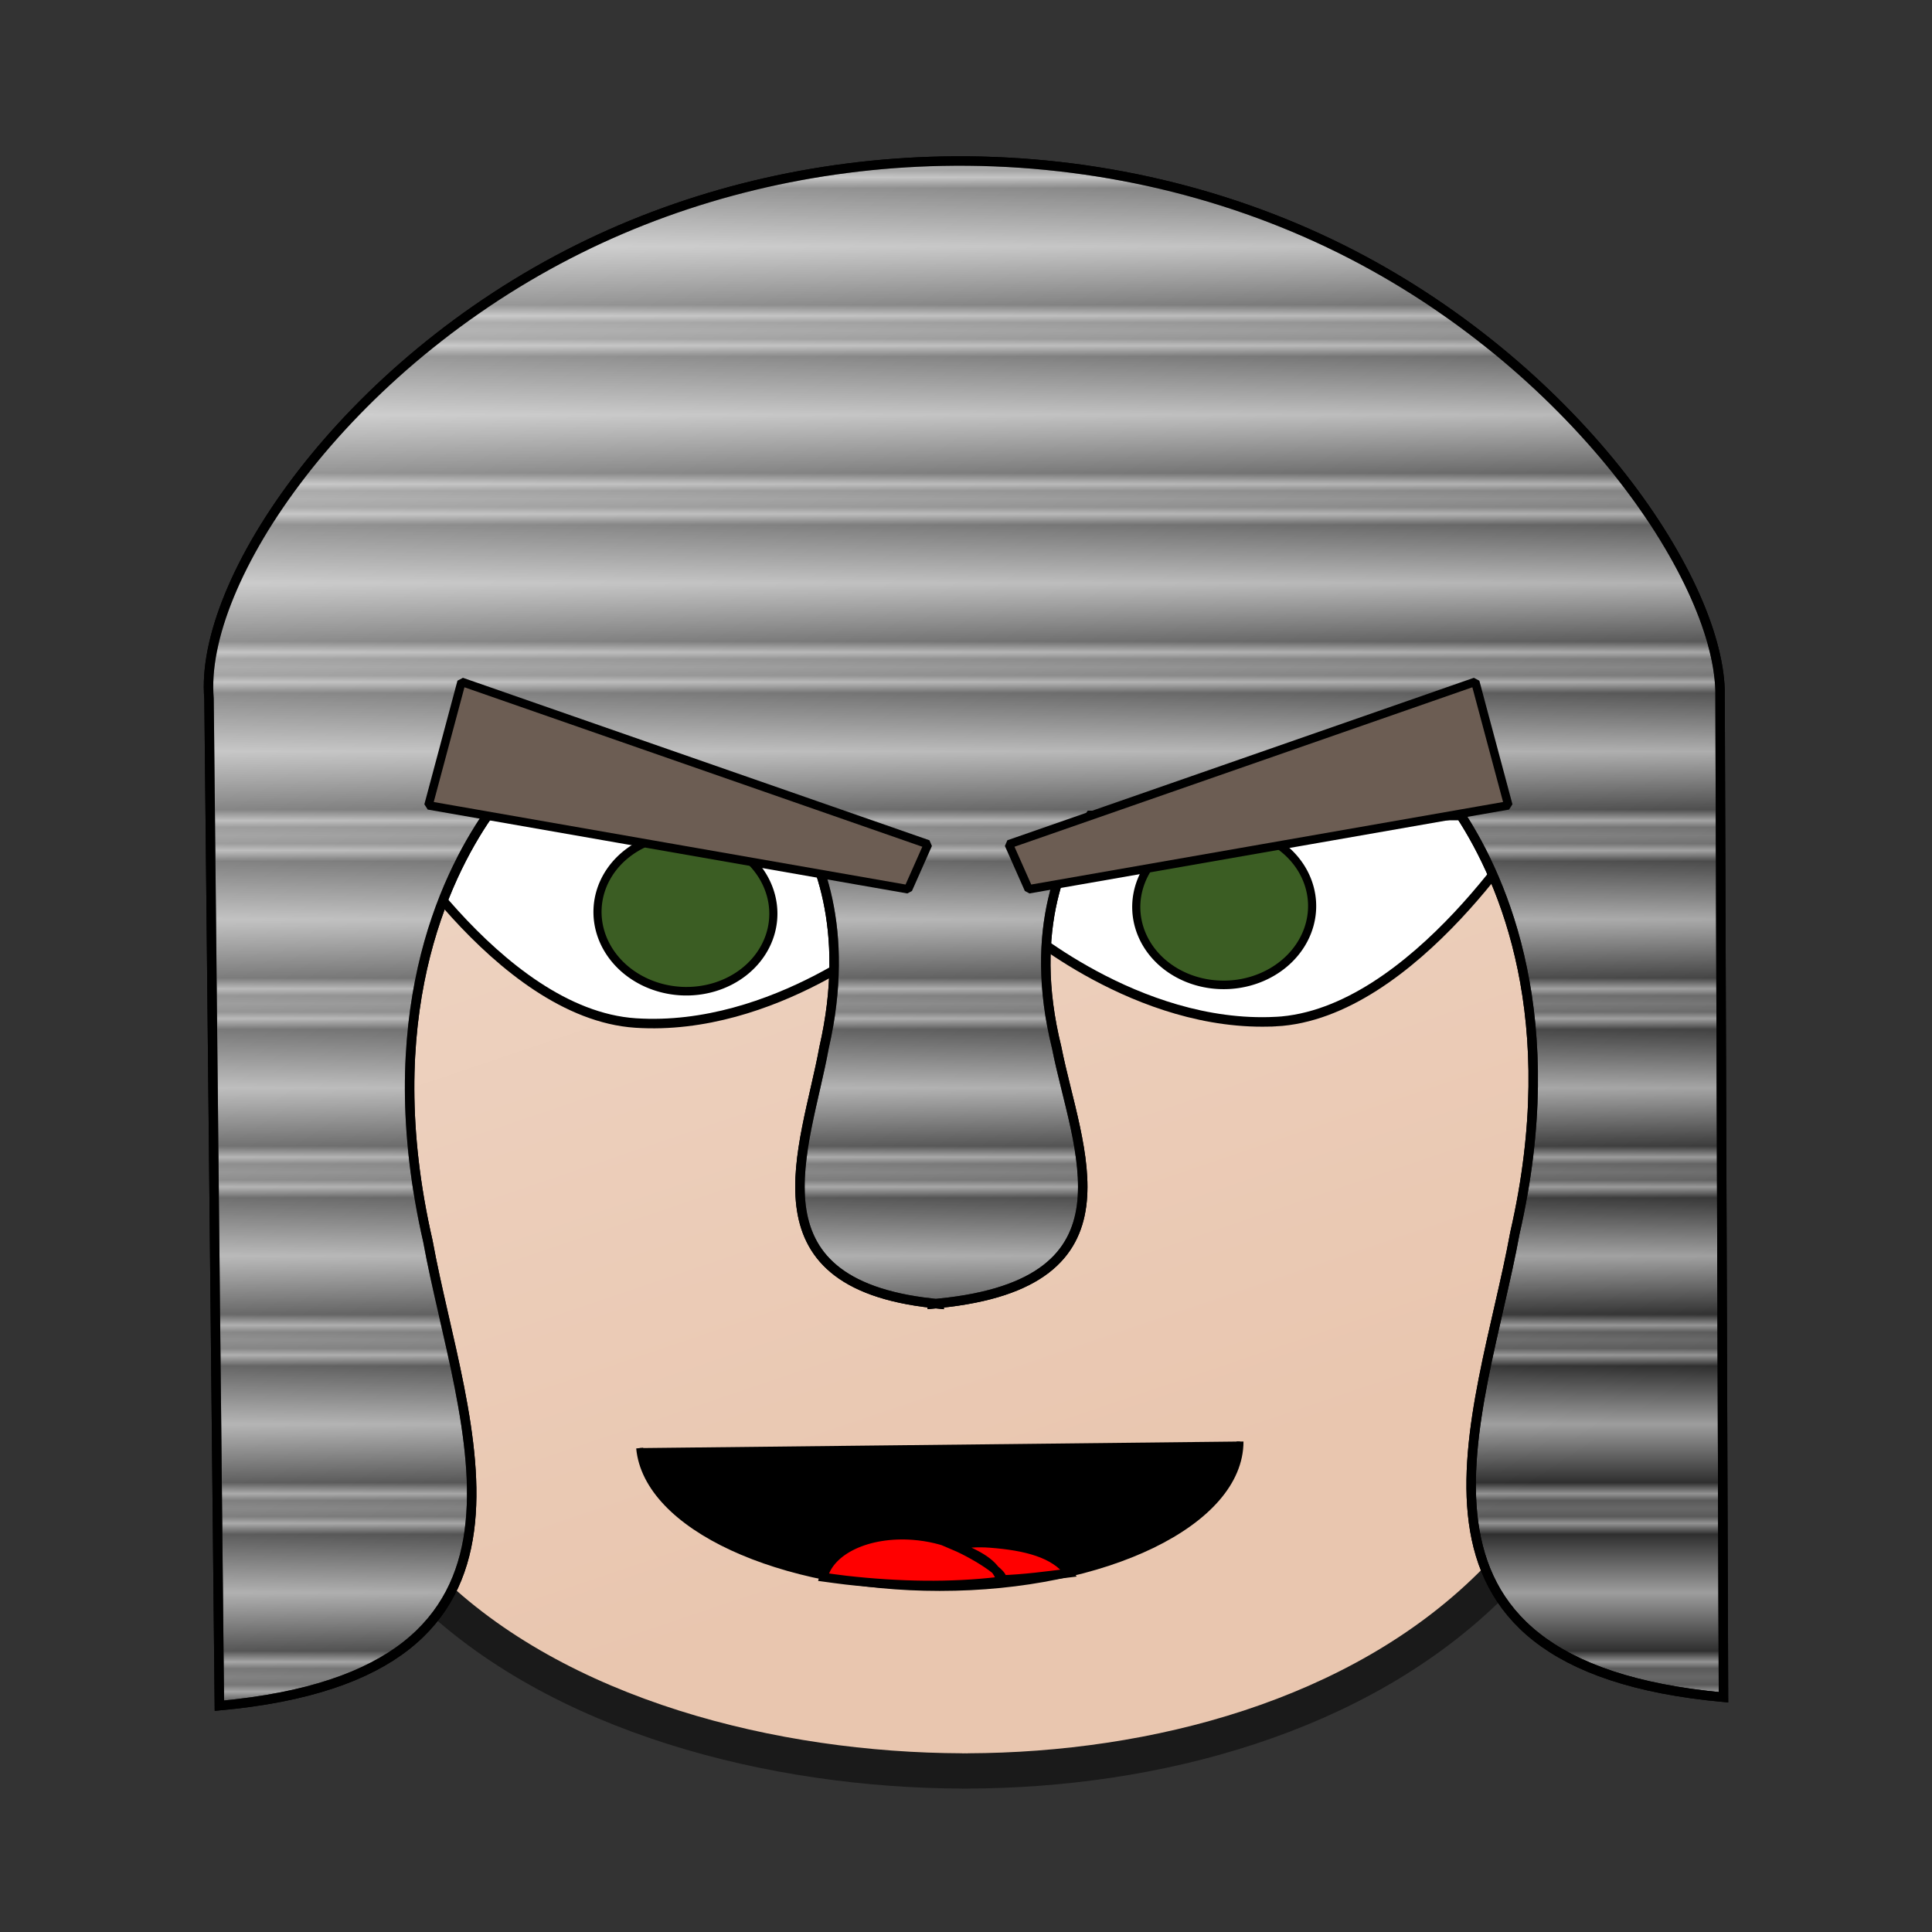 <svg:svg xmlns:dc="http://purl.org/dc/elements/1.1/" xmlns:ns1="http://sodipodi.sourceforge.net/DTD/sodipodi-0.dtd" xmlns:ns2="http://www.inkscape.org/namespaces/inkscape" xmlns:ns3="http://www.w3.org/1999/xlink" xmlns:ns5="http://creativecommons.org/ns#" xmlns:rdf="http://www.w3.org/1999/02/22-rdf-syntax-ns#" xmlns:svg="http://www.w3.org/2000/svg" height="246.035" id="svg42991" version="1.1" viewBox="-25.951 -19.901 246.035 246.035" width="246.035" ns1:docname="knight.svg" ns2:version="0.91 r13725">
  <svg:rect x="-25.951" y="-19.901" width="246.035" height="246.035" fill="#333333" stroke="none"/>
  <svg:defs id="defs42993">
    <svg:linearGradient id="linearGradient44349" ns2:collect="always">
      <svg:stop id="stop44351" offset="0" style="stop-color:#e9c6af;stop-opacity:1;" />
      <svg:stop id="stop44353" offset="1" style="stop-color:#f0d9ca;stop-opacity:1" />
    </svg:linearGradient>
    <svg:linearGradient id="linearGradient44325" ns2:collect="always">
      <svg:stop id="stop44327" offset="0" style="stop-color:#ffffff;stop-opacity:0.551" />
      <svg:stop id="stop44329" offset="1" style="stop-color:#ffffff;stop-opacity:0;" />
    </svg:linearGradient>
    <svg:linearGradient id="linearGradient43612" ns2:collect="always">
      <svg:stop id="stop43614" offset="0" style="stop-color:#676767;stop-opacity:1" />
      <svg:stop id="stop43616" offset="0.096" style="stop-color:#5a5a5a;stop-opacity:1" />
      <svg:stop id="stop43618" offset="0.177" style="stop-color:#939393;stop-opacity:1" />
      <svg:stop id="stop43620" offset="0.307" style="stop-color:#2f2f2f;stop-opacity:1" />
      <svg:stop id="stop43622" offset="1" style="stop-color:#9d9d9d;stop-opacity:1" />
    </svg:linearGradient>
    <svg:linearGradient id="linearGradient43578" ns2:collect="always">
      <svg:stop id="stop43580" offset="0" style="stop-color:#ffffff;stop-opacity:1" />
      <svg:stop id="stop43586" offset="0.096" style="stop-color:#ababab;stop-opacity:1" />
      <svg:stop id="stop43602" offset="0.177" style="stop-color:#ffffff;stop-opacity:1" />
      <svg:stop id="stop43604" offset="0.307" style="stop-color:#000000;stop-opacity:1" />
      <svg:stop id="stop43582" offset="1" style="stop-color:#ffffff;stop-opacity:1" />
    </svg:linearGradient>
    <svg:linearGradient gradientUnits="userSpaceOnUse" id="linearGradient43608" spreadMethod="reflect" x1="381.786" x2="381.429" y1="474.148" y2="508.791" ns2:collect="always" ns3:href="#linearGradient43578" />
    <svg:linearGradient gradientUnits="userSpaceOnUse" id="linearGradient43610" spreadMethod="reflect" x1="381.786" x2="381.786" y1="474.148" y2="484.862" ns2:collect="always" ns3:href="#linearGradient43612" />
    <svg:linearGradient gradientUnits="userSpaceOnUse" id="linearGradient44331" x1="330.357" x2="448.929" y1="465.219" y2="646.648" ns2:collect="always" ns3:href="#linearGradient44325" />
    <svg:linearGradient gradientUnits="userSpaceOnUse" id="linearGradient44355" x1="407.868" x2="356.994" y1="643.107" y2="493.107" ns2:collect="always" ns3:href="#linearGradient44349" />
    <svg:linearGradient gradientUnits="userSpaceOnUse" id="linearGradient8318" spreadMethod="reflect" x1="381.786" x2="381.429" y1="474.148" y2="508.791" ns2:collect="always" ns3:href="#linearGradient43578" />
    <svg:linearGradient gradientUnits="userSpaceOnUse" id="linearGradient8320" x1="330.357" x2="448.929" y1="465.219" y2="646.648" ns2:collect="always" ns3:href="#linearGradient44325" />
    <svg:linearGradient gradientUnits="userSpaceOnUse" id="linearGradient8322" x1="330.357" x2="448.929" y1="465.219" y2="646.648" ns2:collect="always" ns3:href="#linearGradient44325" />
  </svg:defs>
  <ns1:namedview bordercolor="#666666" borderopacity="1.0" fit-margin-bottom="0" fit-margin-left="0" fit-margin-right="0" fit-margin-top="0" id="base" pagecolor="#ffffff" showgrid="false" showguides="false" ns2:current-layer="layer1" ns2:cx="48.145594" ns2:cy="136.81029" ns2:document-units="px" ns2:pageopacity="0.0" ns2:pageshadow="2" ns2:window-height="801" ns2:window-maximized="1" ns2:window-width="1536" ns2:window-x="-8" ns2:window-y="-8" ns2:zoom="2.8" />
  <svg:g id="layer1" transform="translate(-285.493,-473.364)" ns2:groupmode="layer" ns2:label="Layer 1">
    <svg:path d="m 381.539,492.218 c -33.394,0.08 -64.95,6.559 -81.62,37.442 -16.67,30.883 -12.549,66.79 -2.056,100.427 3.287,10.537 9.128,18.647 15.832,25.284 16.909,16.74 44.562,23.54 68.385,23.615 l 0,0.011 c 0.117,3e-4 0.235,-0.005 0.351,-0.005 0.116,3e-5 0.235,0.005 0.351,0.005 l 0,-0.011 c 23.789,-0.075 49.692,-6.876 66.601,-23.615 6.704,-6.637 12.543,-14.747 15.83,-25.284 10.493,-33.637 14.614,-69.544 -2.056,-100.427 -16.67,-30.883 -48.224,-37.362 -81.618,-37.442 z" id="path5079" style="opacity:1;fill:url(#linearGradient44355);fill-opacity:1;stroke:#1a1a1a;stroke-width:4.494;stroke-linecap:round;stroke-linejoin:bevel;stroke-miterlimit:4;stroke-dasharray:none;stroke-dashoffset:0;stroke-opacity:1" ns2:connector-curvature="0" />
    <svg:g id="g5097" transform="matrix(2.585,0,0,2.72,-752.611,-118.192)">
      <svg:g id="g3040" transform="translate(3.153,-3.283)">
        <svg:path d="m 449.483,280.941 c 0,3.768 -6.624,6.823 -14.795,6.823 -7.912,0 -14.424,-2.871 -14.78,-6.516" id="path3047-9" style="fill:#000000;stroke:#000000;stroke-width:0.343;stroke-miterlimit:4;stroke-opacity:1" ns2:connector-curvature="0" />
        <svg:path d="m 437.175,285.706 c 1.744,0.126 3.167,0.464 3.878,1.393 -1.098,0.127 -2.155,0.27 -3.369,0.31 -0.272,-0.784 -1.102,-1.162 -2.216,-1.603 0.5,-0.102 1.067,-0.146 1.708,-0.1 z m -1.708,0.1 c -0.02,0.004 -0.044,0.01 -0.064,0.013 1.095,0.441 2.992,1.578 2.178,1.669 -2.339,0.262 -4.885,0.225 -7.506,-0.057 -0.376,-0.04 -0.746,-0.093 -1.116,-0.14 0.332,-1.27 2.197,-2.113 4.422,-1.952 0.759,0.055 1.466,0.221 2.087,0.467 z" id="path3047" style="fill:#ff0000;stroke:#000000;stroke-width:0.414;stroke-miterlimit:4;stroke-opacity:1" ns1:nodetypes="ccccccccsccccc" ns2:connector-curvature="0" />
      </svg:g>
      <svg:path d="m 454.384,257.998 c -6.83,0.325 -12.695,-4.582 -12.695,-4.582 0,0 5.134,-7.872 11.963,-8.197 6.83,-0.325 13.534,3.113 13.534,3.113 0,0 -5.973,9.341 -12.802,9.667 z" id="path2989-9-5" style="fill:#ffffff;stroke:#000000;stroke-width:0.445;stroke-miterlimit:4;stroke-dasharray:none;stroke-opacity:1" ns1:nodetypes="scscs" ns2:connector-curvature="0" />
      <svg:path d="m 277.34,-436.421 a 3.67,4.331 0 0 1 -3.67,4.331 3.67,4.331 0 0 1 -3.67,-4.331 3.67,4.331 0 0 1 3.67,-4.331 3.67,4.331 0 0 1 3.67,4.331 z" id="path3020-0-9" style="fill:#3b5d23;fill-opacity:1;stroke:#000000;stroke-width:0.4;stroke-miterlimit:4;stroke-dasharray:none;stroke-opacity:1" transform="matrix(0.058,0.998,-0.999,0.047,0,0)" ns2:connector-curvature="0" />
      <svg:path d="m 443.442,266.277 a 5.873,2.624 0 0 1 -2.936,2.273 5.873,2.624 0 0 1 -5.873,0 5.873,2.624 0 0 1 -2.936,-2.273" id="path4293" style="opacity:1;fill:none;fill-opacity:1;stroke:#000000;stroke-width:0.531;stroke-linecap:round;stroke-linejoin:bevel;stroke-miterlimit:4;stroke-dasharray:none;stroke-dashoffset:0;stroke-opacity:1" ns2:connector-curvature="0" />
      <svg:g id="g4433" transform="matrix(-0.999,-0.045,-0.045,0.999,887.91,21.037)">
        <svg:path d="m 453.908,257.71 c -6.836,0.119 -12.551,-4.964 -12.551,-4.964 0,0 5.369,-7.713 12.205,-7.832 6.836,-0.119 13.434,3.52 13.434,3.52 0,0 -6.252,9.157 -13.088,9.276 z" id="path4435" style="fill:#ffffff;stroke:#000000;stroke-width:0.445;stroke-miterlimit:4;stroke-dasharray:none;stroke-opacity:1" ns1:nodetypes="scscs" ns2:connector-curvature="0" />
        <svg:path d="m 263.67,-444.406 a 3.67,4.331 0 0 1 -3.67,4.331 3.67,4.331 0 0 1 -3.67,-4.331 3.67,4.331 0 0 1 3.67,-4.331 3.67,4.331 0 0 1 3.67,4.331 z" id="ellipse4437" style="fill:#3b5d23;fill-opacity:1;stroke:#000000;stroke-width:0.4;stroke-miterlimit:4;stroke-dasharray:none;stroke-opacity:1" transform="matrix(0.028,1,-1,0.017,0,0)" ns2:connector-curvature="0" />
      </svg:g>
    </svg:g>
    <svg:g id="g43588">
      <svg:g id="g43594" style="fill:url(#linearGradient43608);fill-opacity:1;stroke:#000000">
        <svg:g id="g43591" style="fill:url(#linearGradient8318);fill-opacity:1;stroke:#000000">
          <svg:path d="m 379.493,473.99 c -16.237,0.329 -32.117,4.161 -46.182,11.143 -29.991,14.887 -48.466,42.399 -47.149,57.285 l 1.317,128.258 c 45.165,-4.137 30.862,-35.522 26.554,-59.15 -6.511,-28.395 2.131,-46.27 7.595,-54.221 l 38.901,0 c 3.02,4.551 7.456,14.299 3.955,29.57 -2.349,12.884 -10.059,29.937 13.786,32.551 l 0,0.1 c 0.157,-0.013 0.298,-0.035 0.453,-0.049 0.143,0.014 0.273,0.035 0.419,0.049 l 0,-0.094 c 25.853,-2.59 17.507,-19.661 14.966,-32.557 -3.784,-15.271 1.01,-25.019 4.274,-29.57 l 47.203,0 c 5.459,8.423 13.117,25.963 6.883,53.15 -4.308,23.628 -18.611,55.014 26.554,59.15 l -0.437,-128.259 C 478.149,526.697 459.76,499.791 430.248,485.132 414.84,477.484 397.281,473.629 379.493,473.99 Z" id="path5246" style="fill:url(#linearGradient43610);fill-opacity:1;fill-rule:evenodd;stroke:#000000;stroke-width:1.205;stroke-linecap:round;stroke-linejoin:miter;stroke-miterlimit:4;stroke-dasharray:none;stroke-opacity:1" ns1:nodetypes="ssccccccccccccccccccs" ns2:connector-curvature="0" />
        </svg:g>
      </svg:g>
      <svg:g id="g44319" style="fill:url(#linearGradient44331);fill-opacity:1;stroke:#000000">
        <svg:g id="g44321" style="fill:url(#linearGradient8322);fill-opacity:1;stroke:#000000">
          <svg:path d="m 379.493,473.99 c -16.237,0.329 -32.117,4.161 -46.182,11.143 -29.991,14.887 -48.466,42.399 -47.149,57.285 l 1.317,128.258 c 45.165,-4.137 30.862,-35.522 26.554,-59.15 -6.511,-28.395 2.131,-46.27 7.595,-54.221 l 38.901,0 c 3.02,4.551 7.456,14.299 3.955,29.57 -2.349,12.884 -10.059,29.937 13.786,32.551 l 0,0.1 c 0.157,-0.013 0.298,-0.035 0.453,-0.049 0.143,0.014 0.273,0.035 0.419,0.049 l 0,-0.094 c 25.853,-2.59 17.507,-19.661 14.966,-32.557 -3.784,-15.271 1.01,-25.019 4.274,-29.57 l 47.203,0 c 5.459,8.423 13.117,25.963 6.883,53.15 -4.308,23.628 -18.611,55.014 26.554,59.15 l -0.437,-128.259 C 478.149,526.697 459.76,499.791 430.248,485.132 414.84,477.484 397.281,473.629 379.493,473.99 Z" id="path44323" style="fill:url(#linearGradient8320);fill-opacity:1;fill-rule:evenodd;stroke:#000000;stroke-width:1.205;stroke-linecap:round;stroke-linejoin:miter;stroke-miterlimit:4;stroke-dasharray:none;stroke-opacity:1" ns1:nodetypes="ssccccccccccccccccccs" ns2:connector-curvature="0" />
        </svg:g>
      </svg:g>
    </svg:g>
    <svg:path d="m 447.413,540.287 -59.408,20.69 2.541,5.732 61.081,-10.682 z" id="path44345" style="opacity:1;fill:#6c5d53;fill-opacity:1;stroke:#000000;stroke-width:1.078;stroke-linecap:round;stroke-linejoin:bevel;stroke-miterlimit:4;stroke-dasharray:none;stroke-dashoffset:0;stroke-opacity:1" ns1:nodetypes="ccccc" ns2:connector-curvature="0" />
    <svg:path d="m 318.318,540.287 59.408,20.69 -2.541,5.732 -61.081,-10.682 z" id="path44347" style="opacity:1;fill:#6c5d53;fill-opacity:1;stroke:#000000;stroke-width:1.078;stroke-linecap:round;stroke-linejoin:bevel;stroke-miterlimit:4;stroke-dasharray:none;stroke-dashoffset:0;stroke-opacity:1" ns1:nodetypes="ccccc" ns2:connector-curvature="0" />
  </svg:g>
</svg:svg>